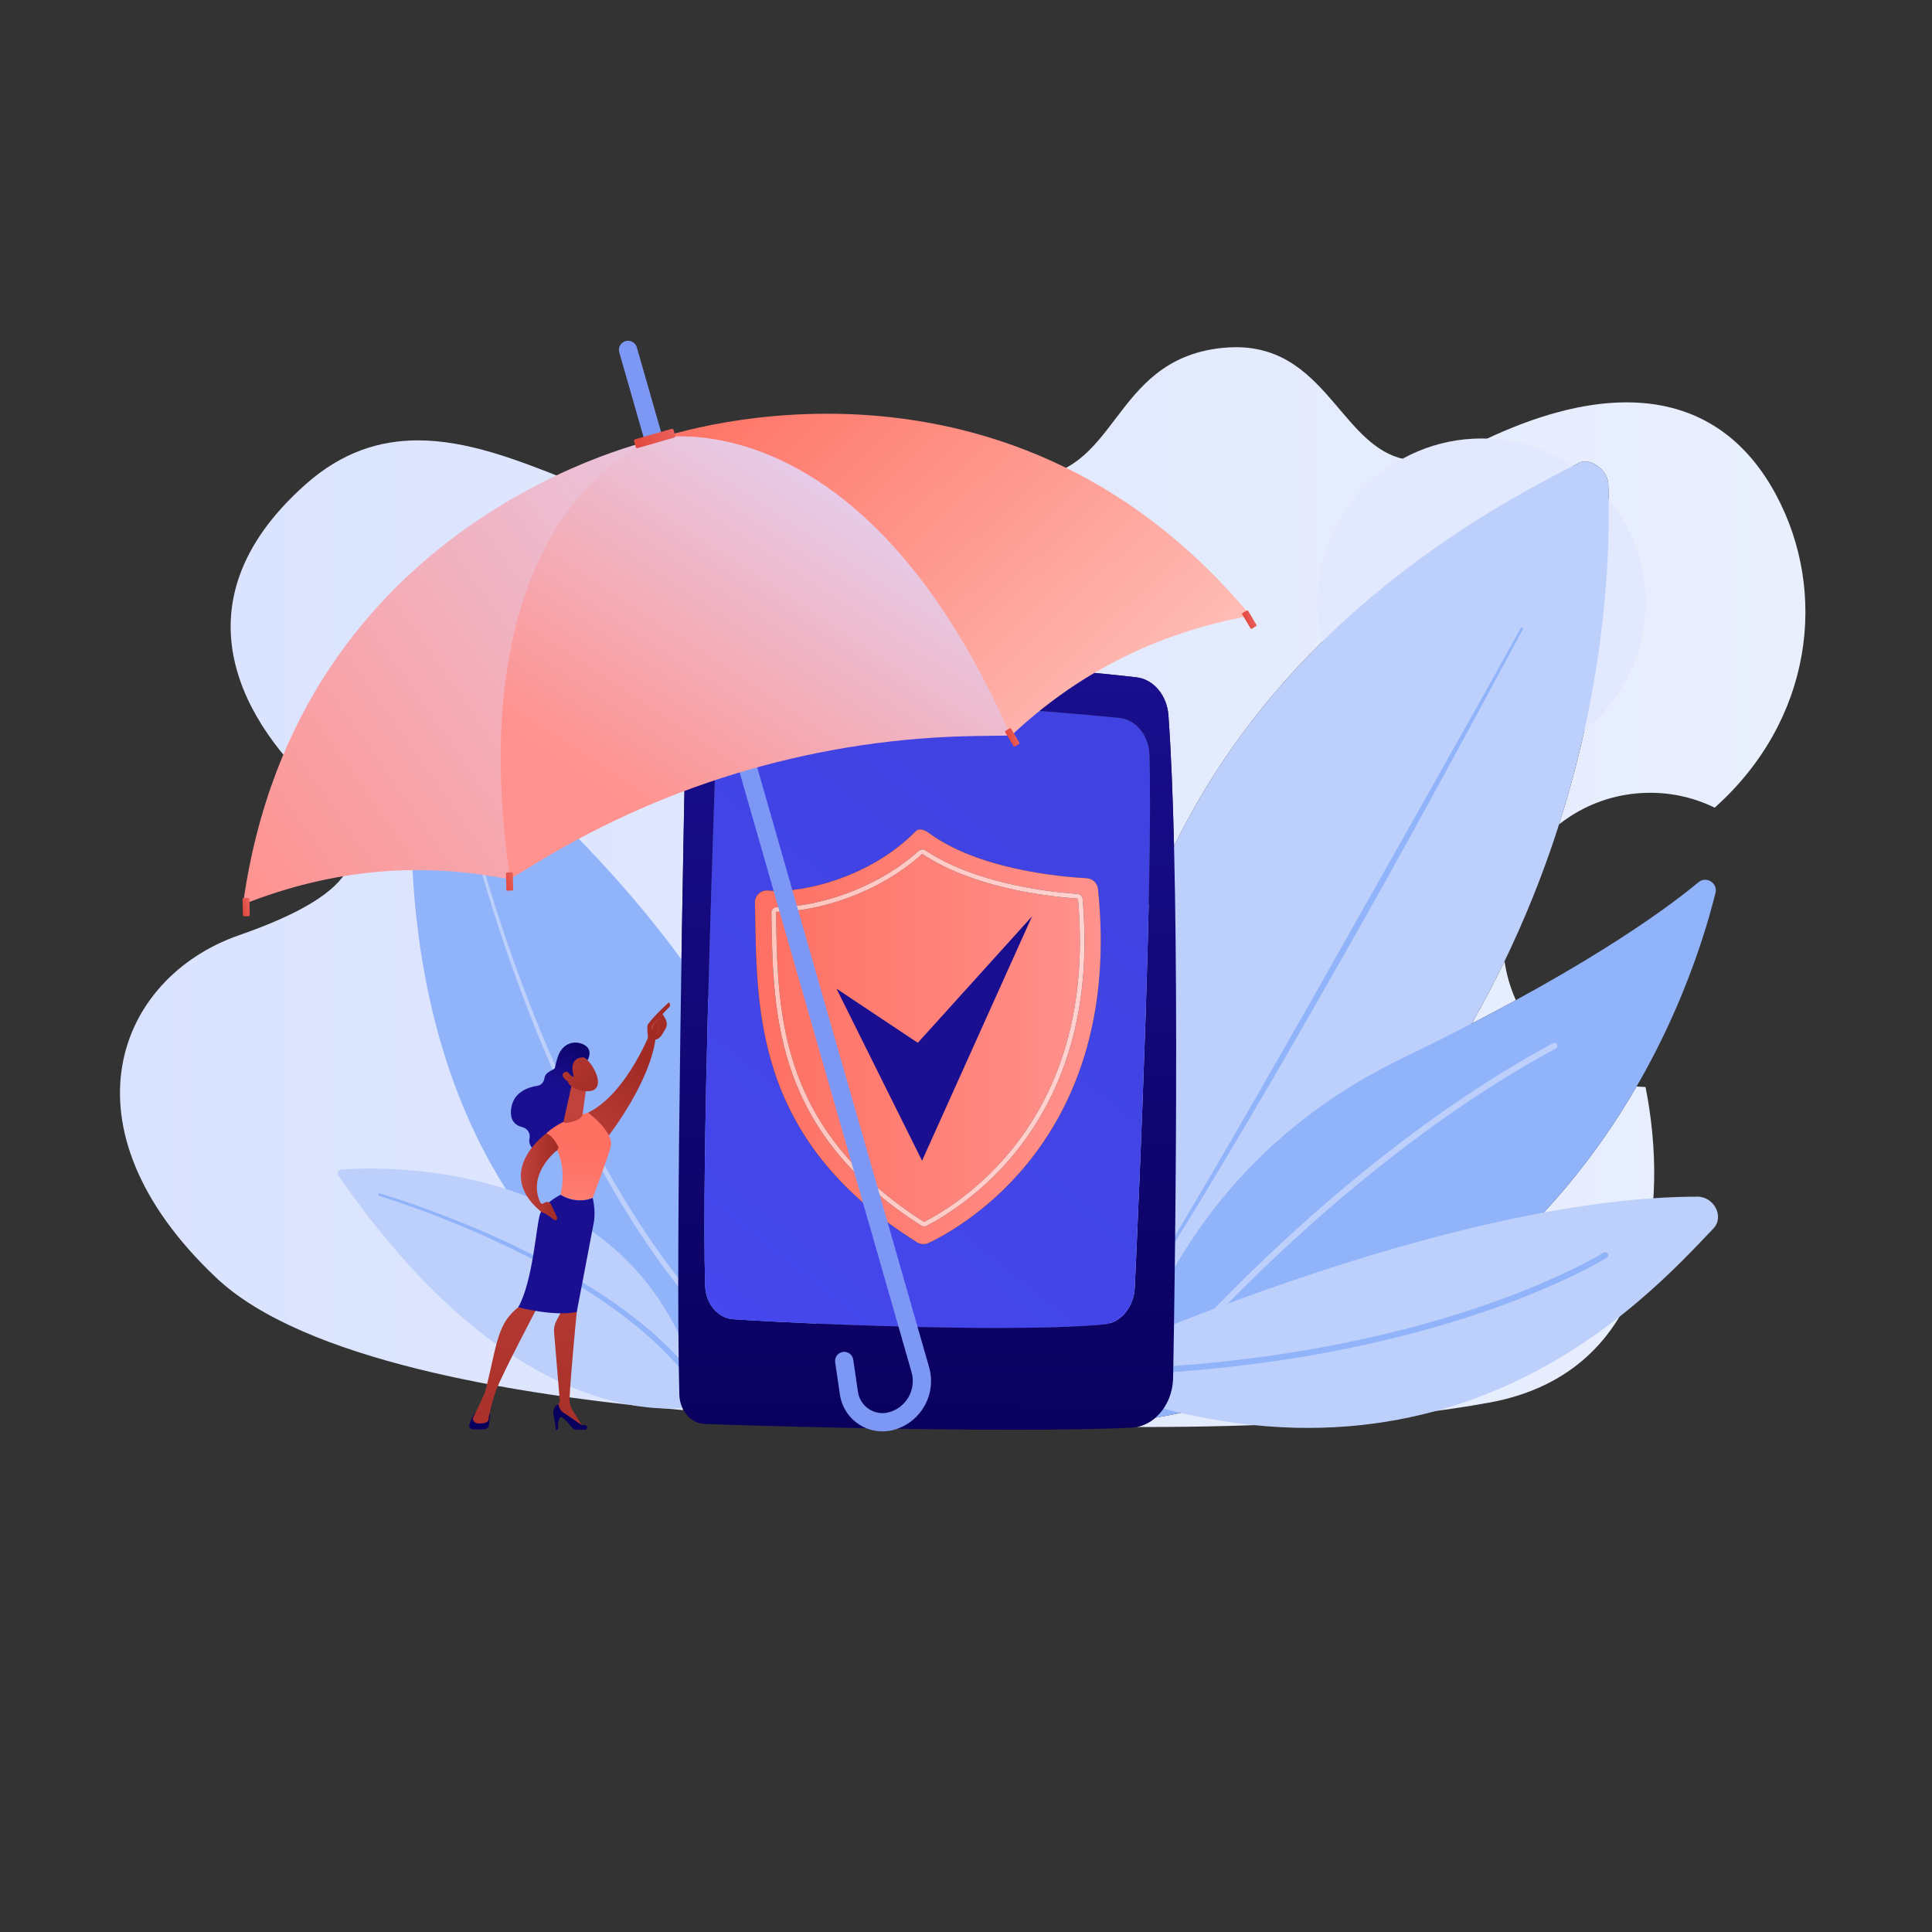 <?xml version="1.0" encoding="UTF-8" standalone="no"?><!-- Generator: Gravit.io --><svg xmlns="http://www.w3.org/2000/svg" xmlns:xlink="http://www.w3.org/1999/xlink" style="isolation:isolate" viewBox="0 0 3710 3710" width="3710pt" height="3710pt"><rect x="0" y="0" width="3710" height="3710" fill="#333333" stroke="none"/><defs><clipPath id="_clipPath_VbrBM0eYwdcciRnrBPS484xb0CiihuTf"><rect width="3710" height="3710"/></clipPath></defs><g clip-path="url(#_clipPath_VbrBM0eYwdcciRnrBPS484xb0CiihuTf)"><g><clipPath id="_clipPath_xGRZE1z1SV7P64vt4xnX3aFjU88Z96i1"><path d=" M 0 520 L 0 2993.333 L 3710 2993.333 L 3710 520 L 0 520 Z " fill="rgb(255,255,255)"/></clipPath><g clip-path="url(#_clipPath_xGRZE1z1SV7P64vt4xnX3aFjU88Z96i1)"><linearGradient id="_lgradient_573" x1="0" y1="0" x2="1" y2="0" gradientTransform="matrix(3236.529,0,0,3236.529,230.398,1703.491)" gradientUnits="userSpaceOnUse"><stop offset="0%" stop-opacity="1" style="stop-color:rgb(218,227,254)"/><stop offset="100%" stop-opacity="1" style="stop-color:rgb(233,239,253)"/></linearGradient><path d=" M 2198.044 2740.274 C 2192.902 2740.274 2187.821 2740.274 2182.754 2740.259 C 2196.005 2737.666 2208.207 2731.445 2218.565 2722.526 C 2719.048 2634.1 2994.292 2342.727 3142.767 2086.295 C 3148.418 2086.819 3154.145 2087.164 3159.886 2087.344 C 3204.601 2310.828 3176.435 2634.985 2860.837 2693.221 C 2657.694 2730.71 2404.02 2740.274 2198.044 2740.274 Z  M 1312.574 2707.926 C 981.715 2678.635 581.791 2610.776 415.586 2453.997 C 109.484 2165.261 224.703 1877.41 459.084 1795.867 C 693.463 1714.32 733.441 1629.521 607.325 1515.131 C 481.209 1400.741 321.037 1165.934 586.985 929.969 C 656.884 867.95 729.379 845.644 802.585 845.644 C 896.381 845.644 991.348 882.256 1083.552 918.872 C 1175.751 955.484 1265.192 992.099 1347.913 992.099 C 1363.558 992.099 1378.952 990.791 1394.091 987.925 C 1572.92 954.066 1563.926 859.887 1681.597 859.887 C 1720.346 859.887 1772.81 870.094 1850.233 896.022 C 1895.743 911.26 1933.172 917.824 1964.681 917.824 C 2149.567 917.824 2130.484 691.895 2345.2 668.291 C 2354.958 667.219 2364.297 666.707 2373.246 666.707 C 2465.659 666.707 2517.089 721.196 2563.647 775.686 C 2603.641 822.499 2640.066 869.317 2695.753 881.576 C 2610.641 930.257 2553.259 1021.947 2553.259 1127.032 C 2553.259 1154.95 2557.307 1181.922 2564.862 1207.393 C 2423.342 1340.676 2323.719 1482.998 2254.496 1624.738 C 2252.172 1528.979 2248.71 1442.543 2243.733 1373.579 C 2240.96 1335.085 2215.132 1304.432 2182.274 1300.587 C 2060.856 1286.377 1691.64 1254.573 1472.927 1254.573 C 1436.502 1254.573 1404.27 1255.454 1378.032 1257.446 C 1344.888 1259.96 1318.916 1291.723 1318.092 1330.567 C 1313.06 1568.122 1296.733 2387.532 1304.526 2677.916 C 1304.823 2688.978 1307.738 2699.247 1312.574 2707.926 Z  M 2826.3 1965.507 C 2849.16 1925.378 2870.026 1885.485 2889.153 1845.87 C 2892.961 1872.111 2900.366 1897.173 2910.873 1920.559 C 2884.341 1935.042 2856.175 1950.033 2826.3 1965.507 Z  M 2993.888 1582.97 C 3026.76 1479.908 3048.736 1382.555 3063.216 1294.789 C 3097.887 1247.872 3118.379 1189.848 3118.379 1127.032 C 3118.379 1082.172 3107.916 1039.746 3089.313 1002.072 C 3089.598 973.821 3089.133 949.357 3088.369 929.221 C 3087.529 907.072 3063.725 886.056 3043.834 886.056 C 3040.086 886.056 3036.459 886.806 3033.176 888.438 C 3024.212 892.878 3015.323 897.353 3006.524 901.85 C 2962.709 868.584 2908.895 847.817 2850.374 844.845 C 2949.712 797.499 3041.75 772.638 3123.34 772.638 C 3246.153 772.638 3345.326 828.943 3410.262 949.67 C 3510.979 1136.915 3480.774 1383.018 3292.726 1550.944 C 3255.296 1532.64 3213.235 1522.367 3168.76 1522.367 C 3102.729 1522.367 3041.99 1545.012 2993.888 1582.97 Z " fill-rule="evenodd" fill="url(#_lgradient_573)"/><path d=" M 2845.069 1471.624 C 2671.209 1471.624 2530.273 1330.679 2530.273 1156.817 C 2530.273 982.953 2671.209 842.008 2845.069 842.008 C 3018.928 842.008 3159.886 982.953 3159.886 1156.817 C 3159.886 1330.679 3018.928 1471.624 2845.069 1471.624 Z " fill="rgb(226,232,253)"/><path d=" M 804.157 1363.266 C 781.684 1522.066 688.636 2451.538 1545.144 2695.514 C 1545.144 2695.514 1763.921 2099.381 826.009 1354.504 C 817.804 1347.988 805.626 1352.891 804.157 1363.266 Z " fill="rgb(145,179,250)"/><path d=" M 885.761 1503.72 C 897.613 1556.886 911.819 1609.634 927.022 1662.001 C 942.283 1714.371 958.893 1766.347 976.737 1817.887 C 1012.514 1920.926 1053.285 2022.273 1100.524 2120.531 C 1147.795 2218.715 1201.455 2314.006 1264.431 2402.821 C 1280.182 2425.006 1296.458 2446.817 1313.521 2467.997 C 1330.547 2489.193 1348.073 2509.984 1366.518 2529.951 C 1384.942 2549.902 1403.863 2569.419 1423.775 2587.872 C 1443.656 2606.354 1464.249 2624.042 1485.59 2640.771 L 1485.625 2640.786 C 1488.134 2642.765 1488.575 2646.392 1486.608 2648.895 C 1484.642 2651.399 1481.014 2651.848 1478.505 2649.885 L 1478.482 2649.855 C 1456.933 2632.796 1436.175 2614.778 1416.16 2595.981 C 1396.114 2577.214 1377.1 2557.412 1358.603 2537.161 C 1340.086 2516.924 1322.518 2495.864 1305.467 2474.413 C 1288.38 2452.977 1272.101 2430.927 1256.362 2408.517 C 1193.433 2318.803 1140.042 2222.823 1093.11 2124.069 C 1046.214 2025.241 1005.864 1923.447 970.54 1820.018 C 952.923 1768.282 936.548 1716.129 921.525 1663.588 C 906.555 1611.023 892.613 1558.203 880.974 1504.724 C 880.688 1503.403 881.524 1502.101 882.844 1501.813 C 884.16 1501.527 885.458 1502.359 885.75 1503.672 L 885.761 1503.72 Z " fill="rgb(189,208,251)"/><path d=" M 2162.233 2673.569 C 2162.233 2673.569 1788.595 1505.016 3033.176 888.438 C 3053.922 878.158 3087.38 902.89 3088.369 929.221 C 3097.618 1174.321 3063.396 2057.874 2162.233 2673.569 Z " fill="rgb(189,208,251)"/><path d=" M 2924.319 1208.45 C 2867.358 1314.393 2810.126 1420.176 2752.385 1525.695 L 2708.975 1604.78 L 2665.189 1683.654 L 2621.134 1762.381 C 2606.459 1788.625 2591.484 1814.705 2576.659 1840.869 C 2517.104 1945.378 2457.564 2049.914 2396.18 2153.374 C 2334.992 2256.94 2273.113 2360.145 2208.132 2461.417 C 2207.487 2462.421 2206.168 2462.706 2205.164 2462.061 C 2204.175 2461.432 2203.89 2460.143 2204.489 2459.153 L 2204.489 2459.138 L 2251.168 2381.985 L 2297.172 2304.413 C 2312.507 2278.57 2327.557 2252.533 2342.771 2226.615 L 2365.526 2187.686 L 2388.041 2148.623 L 2477.86 1992.206 C 2507.57 1939.942 2537.4 1887.731 2566.855 1835.316 L 2744.036 1521.06 C 2803.066 1416.288 2862.066 1311.48 2920.287 1206.25 C 2920.902 1205.137 2922.296 1204.731 2923.405 1205.344 C 2924.514 1205.953 2924.919 1207.341 2924.319 1208.45 Z " fill="rgb(145,179,250)"/><path d=" M 655.271 2245.862 C 741.642 2239.521 1245.909 2223.287 1349.406 2698.002 C 1349.406 2698.002 1020.769 2794.912 649.832 2257.419 C 646.586 2252.712 649.628 2246.282 655.271 2245.862 Z " fill="rgb(189,208,251)"/><path d=" M 729.37 2291.791 C 784.475 2308.31 838.421 2328.037 891.643 2349.697 C 944.807 2371.447 997.073 2395.491 1047.924 2422.353 C 1098.74 2449.245 1148.162 2479 1194.824 2512.877 C 1218.031 2529.966 1240.763 2547.774 1262.185 2567.171 C 1283.569 2586.597 1303.911 2607.239 1322.638 2629.394 C 1324.696 2631.822 1324.391 2635.464 1321.958 2637.518 C 1319.523 2639.587 1315.881 2639.272 1313.823 2636.844 L 1313.788 2636.799 L 1313.739 2636.739 C 1295.631 2614.898 1275.852 2594.437 1254.978 2575.1 C 1234.063 2555.778 1211.773 2537.97 1188.973 2520.837 C 1143.115 2486.87 1094.326 2456.83 1044.048 2429.593 C 993.733 2402.402 941.908 2377.938 889.133 2355.738 C 836.334 2333.673 782.62 2313.436 728.004 2296.498 L 727.944 2296.468 C 726.653 2296.078 725.932 2294.699 726.333 2293.41 C 726.73 2292.136 728.086 2291.416 729.37 2291.791 Z " fill="rgb(145,179,250)"/><path d=" M 2189.575 2727.383 C 2166.865 2730.98 2147.858 2710.234 2153.179 2687.869 C 2182.484 2564.487 2296.917 2223.137 2691.526 2032.811 C 3024.767 1872.09 3190.18 1753.31 3261.547 1694.193 C 3276.627 1681.692 3298.917 1695.692 3294.21 1714.701 C 3242.21 1924.398 3012.805 2597.105 2189.575 2727.383 Z " fill="rgb(145,179,250)"/><path d=" M 2178.527 2698.047 C 2177.268 2698.047 2175.994 2697.628 2174.929 2696.788 C 2172.441 2694.795 2172.036 2691.167 2174.015 2688.679 C 2174.899 2687.569 2263.295 2577.364 2406.403 2438.512 C 2538.494 2310.334 2745.64 2130.77 2982.225 2003.204 C 2985.029 2001.699 2988.536 2002.741 2990.035 2005.545 C 2991.549 2008.352 2990.5 2011.852 2987.697 2013.366 C 2752.34 2140.273 2546.124 2319.043 2414.573 2446.667 C 2271.944 2585.038 2183.908 2694.78 2183.039 2695.874 C 2181.9 2697.298 2180.221 2698.047 2178.527 2698.047 Z " fill="rgb(189,208,251)"/><path d=" M 2070.885 2619.725 C 2221.068 2552.945 2822.163 2298.387 3259.688 2297.952 C 3290.927 2297.922 3312.138 2336.116 3290.028 2359.276 C 3161.819 2493.735 2771.692 2929.087 2069.955 2650.979 C 2056.449 2645.628 2057.259 2625.796 2070.885 2619.725 Z " fill="rgb(189,208,251)"/><path d=" M 2087.853 2641.55 C 2084.705 2641.55 2082.127 2639.017 2082.082 2635.854 C 2082.052 2632.676 2084.6 2630.053 2087.793 2630.008 C 2422.593 2625.751 2674.543 2564.832 2826.96 2514.466 C 2991.849 2459.978 3078.58 2405.954 3079.435 2405.415 C 3082.133 2403.721 3085.686 2404.53 3087.395 2407.228 C 3089.088 2409.911 3088.279 2413.479 3085.581 2415.173 C 3084.711 2415.728 2996.796 2470.501 2830.573 2525.424 C 2677.391 2576.045 2424.211 2637.278 2087.928 2641.55 L 2087.853 2641.55 Z " fill="rgb(145,179,250)"/><linearGradient id="_lgradient_574" x1="0" y1="0" x2="1" y2="0" gradientTransform="matrix(17.989,-1594.925,1594.925,17.989,1774.729,2775.665)" gradientUnits="userSpaceOnUse"><stop offset="0%" stop-opacity="1" style="stop-color:rgb(9,0,93)"/><stop offset="100%" stop-opacity="1" style="stop-color:rgb(26,15,145)"/></linearGradient><path d=" M 1947.053 2745.55 C 1721.5 2745.55 1446.665 2737.965 1352.727 2734.368 C 1335.886 2733.723 1321.186 2723.365 1312.574 2707.926 C 1307.738 2699.247 1304.823 2688.978 1304.526 2677.916 C 1296.733 2387.532 1313.06 1568.122 1318.092 1330.567 C 1318.916 1291.723 1344.888 1259.96 1378.032 1257.446 C 1404.27 1255.454 1436.502 1254.573 1472.927 1254.573 C 1691.64 1254.573 2060.856 1286.377 2182.274 1300.587 C 2215.132 1304.432 2240.96 1335.085 2243.733 1373.579 C 2248.71 1442.543 2252.172 1528.979 2254.496 1624.738 C 2260.162 1858.674 2259.023 2148.068 2256.609 2372.796 C 2256.579 2376.859 2256.534 2380.861 2256.489 2384.863 C 2256.31 2401.382 2256.115 2417.556 2255.92 2433.296 C 2254.871 2519.128 2253.686 2592.518 2252.742 2645.508 C 2252.187 2677.106 2238.891 2705.033 2218.565 2722.526 C 2208.207 2731.445 2196.005 2737.666 2182.754 2740.259 C 2179.336 2740.933 2175.829 2741.353 2172.291 2741.533 C 2113.216 2744.426 2033.785 2745.55 1947.053 2745.55 Z  M 1497.242 1340.081 C 1470.512 1340.081 1447.134 1340.624 1428.25 1341.829 C 1399.89 1343.639 1377.335 1370.256 1376.122 1403.451 C 1369.123 1595.192 1347.042 2233.076 1354.05 2468.942 C 1355.073 2503.418 1378.302 2531.3 1407.74 2533.308 C 1493.339 2539.169 1724.768 2550.022 1915.949 2550.022 C 1995.47 2550.022 2068.021 2548.148 2120.246 2543.262 C 2152.25 2540.249 2177.373 2509.969 2179.097 2472.449 C 2188.121 2276.846 2213.978 1682.883 2207.263 1449.651 C 2206.183 1412.446 2181.555 1382.059 2149.866 1378.731 C 2035.119 1366.677 1684.34 1340.081 1497.242 1340.081 Z  M 1670.654 1284.876 C 1663.714 1284.876 1657.028 1284.995 1650.733 1285.258 C 1644.452 1285.521 1639.505 1291.607 1639.505 1298.955 C 1639.505 1306.243 1644.362 1312.255 1650.583 1312.634 C 1681.312 1314.517 1767.834 1319.843 1806.508 1322.469 C 1806.748 1322.484 1806.987 1322.493 1807.212 1322.493 C 1814.497 1322.493 1820.074 1314.697 1818.679 1306.195 L 1818.425 1304.696 C 1817.45 1298.71 1813.193 1294.204 1808.007 1293.648 C 1785.027 1291.184 1721.245 1284.876 1670.654 1284.876 Z " fill-rule="evenodd" fill="url(#_lgradient_574)"/><linearGradient id="_lgradient_575" x1="0" y1="0" x2="1" y2="0" gradientTransform="matrix(-1969.283,2519.202,-2519.202,-1969.283,2027.339,1619.971)" gradientUnits="userSpaceOnUse"><stop offset="0%" stop-opacity="1" style="stop-color:rgb(64,66,226)"/><stop offset="100%" stop-opacity="1" style="stop-color:rgb(79,82,255)"/></linearGradient><path d=" M 1915.949 2550.022 C 1724.768 2550.022 1493.339 2539.169 1407.74 2533.308 C 1378.302 2531.3 1355.073 2503.418 1354.05 2468.942 C 1347.042 2233.076 1369.123 1595.192 1376.122 1403.451 C 1377.335 1370.256 1399.89 1343.639 1428.25 1341.829 C 1447.134 1340.624 1470.512 1340.081 1497.242 1340.081 C 1684.34 1340.081 2035.119 1366.677 2149.866 1378.731 C 2181.555 1382.059 2206.183 1412.446 2207.263 1449.651 C 2213.978 1682.883 2188.121 2276.846 2179.097 2472.449 C 2177.373 2509.969 2152.25 2540.249 2120.246 2543.262 C 2068.021 2548.148 1995.47 2550.022 1915.949 2550.022 Z  M 1472.56 1709.933 C 1466.772 1709.933 1461.167 1712.129 1456.906 1716.119 C 1452.14 1720.581 1449.513 1726.862 1449.664 1733.389 C 1454.101 1925.937 1440.378 2185.797 1761.178 2385.628 C 1764.881 2387.921 1769.093 2389.091 1773.32 2389.091 C 1776.663 2389.091 1780.006 2388.371 1783.108 2386.887 C 1847.475 2356.398 2157.826 2183.684 2108.479 1707.014 C 2107.325 1695.832 2098.211 1687.123 2086.984 1686.505 C 2032.72 1683.522 1876.391 1668.925 1782.074 1598.439 C 1777.877 1595.305 1772.151 1592.803 1766.994 1592.803 C 1763.861 1592.803 1760.938 1593.734 1758.705 1596.014 C 1680.488 1676.043 1564.031 1710.756 1491.849 1710.756 C 1485.773 1710.756 1480.01 1710.51 1474.61 1710.024 C 1473.925 1709.963 1473.242 1709.933 1472.56 1709.933 Z " fill-rule="evenodd" fill="url(#_lgradient_575)"/><linearGradient id="_lgradient_576" x1="0" y1="0" x2="1" y2="0" gradientTransform="matrix(17.989,-1594.925,1594.925,17.989,1774.729,2775.665)" gradientUnits="userSpaceOnUse"><stop offset="0%" stop-opacity="1" style="stop-color:rgb(132,128,174)"/><stop offset="100%" stop-opacity="1" style="stop-color:rgb(141,135,200)"/></linearGradient><path d=" M 1807.212 1322.493 C 1806.987 1322.493 1806.748 1322.484 1806.508 1322.469 C 1767.834 1319.843 1681.312 1314.517 1650.583 1312.634 C 1644.362 1312.255 1639.505 1306.243 1639.505 1298.955 C 1639.505 1291.607 1644.452 1285.521 1650.733 1285.258 C 1657.028 1284.995 1663.714 1284.876 1670.654 1284.876 C 1721.245 1284.876 1785.027 1291.184 1808.007 1293.648 C 1813.193 1294.204 1817.45 1298.71 1818.425 1304.696 L 1818.679 1306.195 C 1820.074 1314.697 1814.497 1322.493 1807.212 1322.493 Z " fill="url(#_lgradient_576)"/><linearGradient id="_lgradient_577" x1="0" y1="0" x2="1" y2="0" gradientTransform="matrix(664.114,0,0,664.114,1449.658,1990.948)" gradientUnits="userSpaceOnUse"><stop offset="0%" stop-opacity="1" style="stop-color:rgb(254,112,98)"/><stop offset="100%" stop-opacity="1" style="stop-color:rgb(255,146,142)"/></linearGradient><path d=" M 1773.32 2389.091 C 1769.093 2389.091 1764.881 2387.921 1761.178 2385.628 C 1440.378 2185.797 1454.101 1925.937 1449.664 1733.389 C 1449.513 1726.862 1452.14 1720.581 1456.906 1716.119 C 1461.167 1712.129 1466.772 1709.933 1472.56 1709.933 C 1473.242 1709.933 1473.925 1709.963 1474.61 1710.024 C 1480.01 1710.51 1485.773 1710.756 1491.849 1710.756 C 1564.031 1710.756 1680.488 1676.043 1758.705 1596.014 C 1760.938 1593.734 1763.861 1592.803 1766.994 1592.803 C 1772.151 1592.803 1777.877 1595.305 1782.074 1598.439 C 1876.391 1668.925 2032.72 1683.522 2086.984 1686.505 C 2098.211 1687.123 2107.325 1695.832 2108.479 1707.014 C 2157.826 2183.684 1847.475 2356.398 1783.108 2386.887 C 1780.006 2388.371 1776.663 2389.091 1773.32 2389.091 Z  M 1771.191 1631.252 C 1768.673 1631.252 1766.17 1632.158 1764.191 1633.931 C 1680.907 1708.554 1567.404 1741.956 1491.784 1741.956 C 1488.926 1741.956 1486.25 1743.074 1484.255 1745.108 C 1482.273 1747.127 1481.209 1749.797 1481.261 1752.63 L 1481.48 1764.898 C 1483.101 1857.186 1484.938 1961.787 1522.539 2064.724 C 1564.676 2180.071 1645.216 2274.538 1768.748 2353.504 C 1770.472 2354.614 1772.451 2355.168 1774.429 2355.168 C 1776.078 2355.168 1777.712 2354.779 1779.211 2354.014 L 1779.211 2354.014 C 1811.439 2337.45 1893.899 2288.868 1963.422 2195.616 C 2056.464 2070.84 2095.333 1912.903 2078.979 1726.186 C 2078.514 1721.03 2074.452 1717.006 2069.296 1716.629 C 1999.443 1711.48 1868.581 1693.772 1776.993 1633.003 C 1775.224 1631.829 1773.2 1631.252 1771.191 1631.252 Z  M 1774.429 2346.249 C 1774.129 2346.249 1773.83 2346.159 1773.56 2345.995 C 1651.722 2268.122 1572.35 2175.11 1530.918 2061.666 C 1493.829 1960.134 1492.006 1856.327 1490.398 1764.742 L 1490.179 1752.463 C 1490.168 1751.93 1490.413 1751.567 1490.62 1751.356 C 1490.796 1751.177 1491.182 1750.875 1491.849 1750.875 C 1569.098 1750.875 1685.104 1716.767 1770.142 1640.574 C 1770.442 1640.305 1770.817 1640.167 1771.191 1640.167 C 1771.491 1640.167 1771.791 1640.257 1772.061 1640.436 C 1865.343 1702.328 1997.914 1720.312 2068.636 1725.521 C 2069.416 1725.581 2070.015 1726.186 2070.09 1726.966 C 2086.249 1911.434 2047.965 2067.317 1956.272 2190.294 C 1887.873 2282.033 1806.807 2329.805 1775.134 2346.084 C 1774.924 2346.189 1774.669 2346.249 1774.429 2346.249 Z " fill-rule="evenodd" fill="url(#_lgradient_577)"/><linearGradient id="_lgradient_578" x1="0" y1="0" x2="1" y2="0" gradientTransform="matrix(664.114,0,0,664.114,1449.658,1990.948)" gradientUnits="userSpaceOnUse"><stop offset="0%" stop-opacity="1" style="stop-color:rgb(255,196,190)"/><stop offset="100%" stop-opacity="1" style="stop-color:rgb(255,210,208)"/></linearGradient><path d=" M 1774.429 2355.168 C 1772.451 2355.168 1770.472 2354.614 1768.748 2353.504 C 1645.216 2274.538 1564.676 2180.071 1522.539 2064.724 C 1484.938 1961.787 1483.101 1857.186 1481.48 1764.898 L 1481.261 1752.63 C 1481.209 1749.797 1482.273 1747.127 1484.255 1745.108 C 1486.25 1743.074 1488.926 1741.956 1491.784 1741.956 C 1567.404 1741.956 1680.907 1708.554 1764.191 1633.931 C 1766.17 1632.158 1768.673 1631.252 1771.191 1631.252 C 1773.2 1631.252 1775.224 1631.829 1776.993 1633.003 C 1868.581 1693.772 1999.443 1711.48 2069.296 1716.629 C 2074.452 1717.006 2078.514 1721.03 2078.979 1726.186 C 2095.333 1912.903 2056.464 2070.84 1963.422 2195.616 C 1893.899 2288.868 1811.439 2337.45 1779.211 2354.014 L 1779.211 2354.014 C 1777.712 2354.779 1776.078 2355.168 1774.429 2355.168 Z  M 1771.191 1640.167 C 1770.817 1640.167 1770.442 1640.305 1770.142 1640.574 C 1685.104 1716.767 1569.098 1750.875 1491.849 1750.875 C 1491.182 1750.875 1490.796 1751.177 1490.62 1751.356 C 1490.413 1751.567 1490.168 1751.93 1490.179 1752.463 L 1490.398 1764.742 C 1492.006 1856.327 1493.829 1960.134 1530.918 2061.666 C 1572.35 2175.11 1651.722 2268.122 1773.56 2345.995 C 1773.83 2346.159 1774.129 2346.249 1774.429 2346.249 C 1774.669 2346.249 1774.924 2346.189 1775.134 2346.084 C 1806.807 2329.805 1887.873 2282.033 1956.272 2190.294 C 2047.965 2067.317 2086.249 1911.434 2070.09 1726.966 C 2070.015 1726.186 2069.416 1725.581 2068.636 1725.521 C 1997.914 1720.312 1865.343 1702.328 1772.061 1640.436 C 1771.791 1640.257 1771.491 1640.167 1771.191 1640.167 Z " fill-rule="evenodd" fill="url(#_lgradient_578)"/><linearGradient id="_lgradient_579" x1="0" y1="0" x2="1" y2="0" gradientTransform="matrix(11.992,431.709,-431.709,11.992,1782.704,1419.3)" gradientUnits="userSpaceOnUse"><stop offset="0%" stop-opacity="1" style="stop-color:rgb(9,0,93)"/><stop offset="100%" stop-opacity="1" style="stop-color:rgb(26,15,145)"/></linearGradient><path d=" M 1606.318 1898.543 L 1770.622 2228.953 L 1981.845 1759.605 L 1762.452 2002.51 L 1606.318 1898.543 Z " fill="url(#_lgradient_579)"/><path d=" M 1717.453 2745.475 C 1694.653 2751.996 1670.13 2748.428 1650.163 2735.672 C 1630.181 2722.901 1616.631 2702.155 1612.973 2678.725 L 1603.739 2615.993 C 1602.33 2606.399 1608.956 2597.51 1618.534 2596.086 C 1628.113 2594.662 1637.032 2601.303 1638.441 2610.881 L 1647.66 2673.479 C 1649.743 2686.805 1657.538 2698.752 1669.035 2706.097 C 1680.548 2713.457 1694.668 2715.511 1707.784 2711.748 C 1740.717 2702.304 1759.844 2667.828 1750.4 2634.895 L 1189.201 676.727 C 1186.533 667.416 1191.919 657.702 1201.229 655.034 C 1210.541 652.365 1220.254 657.75 1222.924 667.062 L 1784.113 2625.226 C 1798.893 2676.762 1768.988 2730.695 1717.453 2745.475 Z " fill="rgb(125,151,244)"/><linearGradient id="_lgradient_580" x1="0" y1="0" x2="1" y2="0" gradientTransform="matrix(-1303.86,926.191,-926.191,-1303.86,1738.004,781.93)" gradientUnits="userSpaceOnUse"><stop offset="0%" stop-opacity="1" style="stop-color:rgb(225,216,252)"/><stop offset="100%" stop-opacity="1" style="stop-color:rgb(255,146,142)"/></linearGradient><path d=" M 466.678 1736.795 C 640.422 1667.717 810.429 1655.199 977.404 1688.494 L 1259.808 843.512 C 1259.808 843.512 569.367 988.931 466.678 1736.795 Z " fill="url(#_lgradient_580)"/><linearGradient id="_lgradient_581" x1="0" y1="0" x2="1.908" y2="1.079" gradientTransform="matrix(1145.879,0,0,617.369,1255.593,794.479)" gradientUnits="userSpaceOnUse"><stop offset="0%" stop-opacity="1" style="stop-color:rgb(254,112,98)"/><stop offset="100%" stop-opacity="1" style="stop-color:rgb(255,255,255)"/></linearGradient><path d=" M 2401.472 1182.293 C 2217.516 1215.732 2066.687 1295.162 1942.691 1411.848 L 1255.593 844.72 C 1255.593 844.72 1918.242 602.35 2401.472 1182.293 Z " fill="url(#_lgradient_581)"/><linearGradient id="_lgradient_582" x1="0" y1="0" x2="1" y2="0" gradientTransform="matrix(-485.577,737.356,-737.356,-485.577,1747.118,844.654)" gradientUnits="userSpaceOnUse"><stop offset="0%" stop-opacity="1" style="stop-color:rgb(225,216,252)"/><stop offset="100%" stop-opacity="1" style="stop-color:rgb(255,146,142)"/></linearGradient><path d=" M 1257.096 842.009 C 1257.096 842.009 875.334 974.225 979.512 1687.89 L 1034.957 1654.307 C 1288.778 1500.558 1579.051 1417.37 1875.776 1413.334 L 1940.592 1412.452 C 1650.943 751.943 1257.096 842.009 1257.096 842.009 Z " fill="url(#_lgradient_582)"/><linearGradient id="_lgradient_583" x1="0" y1="0" x2="1" y2="0" gradientTransform="matrix(75.875,-21.745,21.745,75.875,1219.158,852.881)" gradientUnits="userSpaceOnUse"><stop offset="0%" stop-opacity="1" style="stop-color:rgb(225,71,61)"/><stop offset="100%" stop-opacity="1" style="stop-color:rgb(233,96,90)"/></linearGradient><path d=" M 1294.568 840.393 L 1224.457 860.485 C 1222.865 860.942 1221.206 860.02 1220.749 858.428 L 1217.57 847.333 C 1217.114 845.741 1218.033 844.08 1219.625 843.624 L 1289.735 823.532 C 1291.327 823.075 1292.987 823.995 1293.444 825.587 L 1296.625 836.684 C 1297.08 838.276 1296.159 839.935 1294.568 840.393 Z " fill="url(#_lgradient_583)"/><linearGradient id="_lgradient_584" x1="0" y1="0" x2="1" y2="0" gradientTransform="matrix(19.853,-5.69,5.69,19.853,462.777,1744.753)" gradientUnits="userSpaceOnUse"><stop offset="0%" stop-opacity="1" style="stop-color:rgb(225,71,61)"/><stop offset="100%" stop-opacity="1" style="stop-color:rgb(233,96,90)"/></linearGradient><path d=" M 477.416 1759.35 L 468.76 1759.539 C 467.518 1759.567 466.49 1758.581 466.463 1757.34 L 465.795 1726.765 C 465.766 1725.524 466.751 1724.495 467.994 1724.468 L 476.649 1724.279 C 477.89 1724.251 478.918 1725.236 478.945 1726.477 L 479.614 1757.052 C 479.642 1758.295 478.657 1759.321 477.416 1759.35 Z " fill="url(#_lgradient_584)"/><linearGradient id="_lgradient_585" x1="0" y1="0" x2="1" y2="0" gradientTransform="matrix(19.853,-5.69,5.69,19.853,968.686,1695.554)" gradientUnits="userSpaceOnUse"><stop offset="0%" stop-opacity="1" style="stop-color:rgb(225,71,61)"/><stop offset="100%" stop-opacity="1" style="stop-color:rgb(233,96,90)"/></linearGradient><path d=" M 983.324 1710.15 L 974.669 1710.34 C 973.428 1710.367 972.399 1709.383 972.371 1708.141 L 971.702 1677.565 C 971.675 1676.324 972.659 1675.295 973.901 1675.269 L 982.556 1675.08 C 983.799 1675.053 984.827 1676.036 984.854 1677.279 L 985.523 1707.854 C 985.55 1709.095 984.565 1710.123 983.324 1710.15 Z " fill="url(#_lgradient_585)"/><linearGradient id="_lgradient_586" x1="0" y1="0" x2="1" y2="0" gradientTransform="matrix(19.853,-5.69,5.69,19.853,2389.15,1192.669)" gradientUnits="userSpaceOnUse"><stop offset="0%" stop-opacity="1" style="stop-color:rgb(225,71,61)"/><stop offset="100%" stop-opacity="1" style="stop-color:rgb(233,96,90)"/></linearGradient><path d=" M 2404.32 1207.113 L 2411.755 1202.688 C 2412.834 1202.054 2413.179 1200.673 2412.549 1199.606 L 2396.915 1173.318 C 2396.285 1172.251 2394.906 1171.9 2393.827 1172.534 L 2386.392 1176.959 C 2385.328 1177.593 2384.968 1178.972 2385.612 1180.041 L 2401.232 1206.329 C 2401.876 1207.396 2403.256 1207.747 2404.32 1207.113 Z " fill="url(#_lgradient_586)"/><linearGradient id="_lgradient_587" x1="0" y1="0" x2="1" y2="0" gradientTransform="matrix(19.853,-5.69,5.69,19.853,1933.982,1418.908)" gradientUnits="userSpaceOnUse"><stop offset="0%" stop-opacity="1" style="stop-color:rgb(225,71,61)"/><stop offset="100%" stop-opacity="1" style="stop-color:rgb(233,96,90)"/></linearGradient><path d=" M 1949.152 1433.353 L 1956.587 1428.928 C 1957.651 1428.293 1958.011 1426.913 1957.366 1425.846 L 1941.747 1399.558 C 1941.117 1398.491 1939.738 1398.14 1938.659 1398.774 L 1931.224 1403.199 C 1930.159 1403.833 1929.8 1405.213 1930.444 1406.279 L 1946.064 1432.569 C 1946.693 1433.634 1948.087 1433.987 1949.152 1433.353 Z " fill="url(#_lgradient_587)"/><linearGradient id="_lgradient_588" x1="0" y1="0" x2="1" y2="0" gradientTransform="matrix(-47.326,118.716,118.716,47.326,1114.045,1968.185)" gradientUnits="userSpaceOnUse"><stop offset="0%" stop-opacity="1" style="stop-color:rgb(9,0,93)"/><stop offset="100%" stop-opacity="1" style="stop-color:rgb(26,15,145)"/></linearGradient><path d=" M 1085.984 2032.046 C 1085.984 2032.046 1070.028 2039.811 1067.095 2048.715 C 1064.742 2055.865 1047.1 2056.794 1045.357 2070.855 C 1044.457 2078.125 1039.082 2083.941 1031.848 2085.05 C 1013.83 2087.809 986.063 2097.162 981.62 2128.446 C 978.229 2152.325 990.401 2161.379 1003.177 2164.512 C 1012.559 2166.82 1018.794 2175.949 1016.897 2185.423 C 1015.075 2194.507 1017.79 2205.015 1033.531 2213.319 C 1068.805 2231.921 1104.032 2169.219 1104.032 2169.219 L 1111.251 2059.732 L 1085.984 2032.046 Z " fill="url(#_lgradient_588)"/><linearGradient id="_lgradient_589" x1="0" y1="0" x2="1" y2="0" gradientTransform="matrix(-87.433,198.929,198.929,87.433,1211.685,2036.768)" gradientUnits="userSpaceOnUse"><stop offset="0%" stop-opacity="1" style="stop-color:rgb(162,43,37)"/><stop offset="100%" stop-opacity="1" style="stop-color:rgb(192,66,60)"/></linearGradient><path d=" M 1252.025 1974.302 C 1252.025 1974.302 1206.636 2098.032 1129.299 2136.706 C 1129.299 2136.706 1155.039 2178.707 1168.472 2181.256 C 1168.472 2181.256 1251.09 2075.517 1259.511 1988.881 L 1252.025 1974.302 Z " fill="url(#_lgradient_589)"/><linearGradient id="_lgradient_590" x1="0" y1="0" x2="1" y2="0" gradientTransform="matrix(29.98,284.808,284.808,-29.98,959.015,3089.239)" gradientUnits="userSpaceOnUse"><stop offset="0%" stop-opacity="1" style="stop-color:rgb(9,0,93)"/><stop offset="100%" stop-opacity="1" style="stop-color:rgb(26,15,145)"/></linearGradient><path d=" M 940.994 2718.583 L 938.711 2737.351 C 938.278 2740.918 935.476 2743.722 931.913 2744.141 C 925.898 2744.816 916.244 2745.52 906.799 2744.531 C 902.654 2744.096 899.962 2739.884 901.226 2735.912 C 903.528 2728.672 907.74 2717.804 913.813 2711.403 L 934.628 2711.403 C 938.477 2711.403 941.459 2714.761 940.994 2718.583 Z " fill="url(#_lgradient_590)"/><linearGradient id="_lgradient_591" x1="0" y1="0" x2="1" y2="0" gradientTransform="matrix(-57.751,-674.959,-674.959,57.751,1110.614,2886.47)" gradientUnits="userSpaceOnUse"><stop offset="0%" stop-opacity="1" style="stop-color:rgb(162,43,37)"/><stop offset="100%" stop-opacity="1" style="stop-color:rgb(192,66,60)"/></linearGradient><path d=" M 1104.032 2498.772 L 1107.544 2519.443 C 1107.544 2519.443 1095.78 2638.612 1093.686 2686.28 C 1093.357 2693.76 1095.292 2701.15 1099.214 2707.521 L 1119.674 2740.739 L 1067.678 2710.054 L 1066.642 2703.713 L 1075.154 2692.006 L 1064.006 2558.506 C 1063.35 2550.667 1064.969 2542.797 1068.667 2535.842 L 1079.421 2515.65 L 1104.032 2498.772 Z " fill="url(#_lgradient_591)"/><linearGradient id="_lgradient_592" x1="0" y1="0" x2="1" y2="0" gradientTransform="matrix(29.98,284.808,284.808,-29.98,1131.238,3071.101)" gradientUnits="userSpaceOnUse"><stop offset="0%" stop-opacity="1" style="stop-color:rgb(9,0,93)"/><stop offset="100%" stop-opacity="1" style="stop-color:rgb(26,15,145)"/></linearGradient><path d=" M 1123.097 2745.55 L 1106.505 2745.55 C 1103.399 2745.55 1100.47 2744.126 1098.575 2741.668 C 1093.402 2734.937 1082.684 2721.836 1077.561 2721.492 C 1070.663 2721.027 1071.544 2745.55 1071.544 2745.55 L 1067.678 2745.55 L 1062.779 2715.076 C 1061.547 2707.416 1065.361 2699.816 1072.247 2696.219 C 1072.247 2696.219 1073.822 2707.881 1082.373 2713.037 C 1090.923 2718.194 1117.169 2736.676 1117.169 2736.676 C 1117.169 2736.676 1120.384 2736.212 1123.913 2736.856 C 1129.147 2737.801 1128.417 2745.55 1123.097 2745.55 Z " fill="url(#_lgradient_592)"/><linearGradient id="_lgradient_593" x1="0" y1="0" x2="1" y2="0" gradientTransform="matrix(-57.766,-675.136,-675.136,57.766,994.445,2896.514)" gradientUnits="userSpaceOnUse"><stop offset="0%" stop-opacity="1" style="stop-color:rgb(162,43,37)"/><stop offset="100%" stop-opacity="1" style="stop-color:rgb(192,66,60)"/></linearGradient><path d=" M 1032.815 2508.59 C 1032.815 2508.59 963.888 2639.332 952.932 2669.192 C 941.976 2699.037 938.137 2723.95 937.99 2726.303 C 937.761 2729.991 933.177 2733.513 920.543 2733.513 C 914.024 2733.513 910.83 2730.905 909.266 2728.372 C 907.932 2726.213 907.863 2723.515 908.987 2721.237 C 912.975 2713.172 925.628 2687.389 930.314 2675.697 C 935.909 2661.727 947.945 2598.439 954.545 2576.449 C 961.145 2554.444 968.605 2530.58 997.348 2508.59 C 997.348 2508.59 1017.08 2489.268 1032.815 2508.59 Z " fill="url(#_lgradient_593)"/><linearGradient id="_lgradient_594" x1="0" y1="0" x2="1" y2="0" gradientTransform="matrix(-28.877,267.911,267.911,28.877,1109.187,2205.809)" gradientUnits="userSpaceOnUse"><stop offset="0%" stop-opacity="1" style="stop-color:rgb(254,112,98)"/><stop offset="100%" stop-opacity="1" style="stop-color:rgb(255,146,142)"/></linearGradient><path d=" M 1076.357 2294.354 C 1094.138 2219.015 1049.095 2176.399 1049.095 2176.399 C 1077.516 2149.117 1129.299 2136.706 1129.299 2136.706 C 1129.299 2136.706 1178.71 2172.831 1172.847 2201.102 C 1169.413 2217.681 1138.116 2300.365 1138.116 2300.365 C 1138.116 2300.365 1109.178 2314.066 1076.357 2294.354 Z " fill="url(#_lgradient_594)"/><linearGradient id="_lgradient_595" x1="0" y1="0" x2="1" y2="0" gradientTransform="matrix(-95.935,371.749,-371.749,-95.935,1258.213,1704.734)" gradientUnits="userSpaceOnUse"><stop offset="0%" stop-opacity="1" style="stop-color:rgb(9,0,93)"/><stop offset="100%" stop-opacity="1" style="stop-color:rgb(26,15,145)"/></linearGradient><path d=" M 1036.937 2331.649 C 1044.172 2309.854 1076.357 2294.354 1076.357 2294.354 C 1109.178 2314.066 1138.116 2300.365 1138.116 2300.365 C 1138.116 2300.365 1144.606 2325.174 1140.127 2348.228 C 1135.647 2371.283 1107.544 2519.443 1107.544 2519.443 C 1063.264 2528.407 995.16 2510.419 995.16 2510.419 C 1023.365 2460.337 1029.701 2353.445 1036.937 2331.649 Z " fill="url(#_lgradient_595)"/><linearGradient id="_lgradient_596" x1="0" y1="0" x2="1" y2="0" gradientTransform="matrix(-10.848,-79.363,-79.363,10.848,1116.947,2221.159)" gradientUnits="userSpaceOnUse"><stop offset="0%" stop-opacity="1" style="stop-color:rgb(162,43,37)"/><stop offset="100%" stop-opacity="1" style="stop-color:rgb(192,66,60)"/></linearGradient><path d=" M 1096.995 2086.924 L 1082.541 2151.845 C 1081.155 2157.572 1086.369 2156.627 1092.152 2155.548 C 1101.621 2153.764 1113.826 2150.077 1117.906 2142.717 C 1118.321 2141.967 1118.528 2141.113 1118.647 2140.258 L 1124.857 2095.244 C 1125.349 2091.661 1123.418 2088.198 1120.122 2086.744 L 1108.137 2081.423 C 1103.523 2079.384 1098.182 2082.007 1096.995 2086.924 Z " fill="url(#_lgradient_596)"/><linearGradient id="_lgradient_597" x1="0" y1="0" x2="1" y2="0" gradientTransform="matrix(-72.064,0,0,72.064,1072.236,2259.833)" gradientUnits="userSpaceOnUse"><stop offset="0%" stop-opacity="1" style="stop-color:rgb(162,43,37)"/><stop offset="100%" stop-opacity="1" style="stop-color:rgb(192,66,60)"/></linearGradient><path d=" M 1049.095 2176.399 C 1049.095 2176.399 948.204 2248.59 1036.192 2324.439 C 1036.192 2324.439 1039.548 2328.232 1046.147 2330.195 C 1049.48 2331.2 1059.336 2338.649 1064.334 2342.547 C 1065.941 2343.791 1068.261 2343.371 1069.342 2341.647 C 1070.187 2340.283 1070.288 2338.605 1069.606 2337.151 L 1057.115 2310.738 C 1053.646 2307.515 1048.338 2307.276 1044.603 2310.199 C 1042.219 2312.072 1038.728 2311.293 1037.395 2308.565 C 1030.593 2294.714 1017.75 2253.972 1070.318 2207.938 C 1072.293 2206.199 1072.794 2203.336 1071.581 2201.012 C 1067.888 2193.922 1059.441 2179.832 1049.095 2176.399 Z " fill="url(#_lgradient_597)"/><linearGradient id="_lgradient_598" x1="0" y1="0" x2="1" y2="0" gradientTransform="matrix(-94.652,-168.447,-168.447,94.652,1144.329,2118.838)" gradientUnits="userSpaceOnUse"><stop offset="0%" stop-opacity="1" style="stop-color:rgb(162,43,37)"/><stop offset="100%" stop-opacity="1" style="stop-color:rgb(192,66,60)"/></linearGradient><path d=" M 1113.956 2025.091 C 1113.956 2025.091 1131.076 2032.316 1142.717 2057.064 C 1154.359 2081.798 1145.664 2093.22 1134.746 2094.794 C 1123.827 2096.368 1107.497 2096.128 1090.224 2080.134 C 1072.951 2064.154 1091.701 2016.524 1113.956 2025.091 Z " fill="url(#_lgradient_598)"/><linearGradient id="_lgradient_599" x1="0" y1="0" x2="1" y2="0" gradientTransform="matrix(-47.326,118.716,118.716,47.326,1123.974,1972.142)" gradientUnits="userSpaceOnUse"><stop offset="0%" stop-opacity="1" style="stop-color:rgb(9,0,93)"/><stop offset="100%" stop-opacity="1" style="stop-color:rgb(26,15,145)"/></linearGradient><path d=" M 1101.836 2066.928 C 1101.836 2066.928 1088.919 2030.742 1121.008 2030.307 L 1128.558 2035.584 C 1128.558 2035.584 1140.333 2015.521 1121.008 2005.941 C 1101.683 1996.361 1079.066 2004.276 1070.841 2030.307 C 1062.617 2056.345 1061.214 2073.778 1074.896 2086.235 C 1088.578 2098.691 1094.216 2084.571 1094.216 2084.571 C 1094.216 2084.571 1086.766 2072.909 1089.799 2066.673 C 1092.831 2060.452 1099.827 2067.962 1099.827 2067.962 L 1101.836 2066.928 Z " fill="url(#_lgradient_599)"/><linearGradient id="_lgradient_600" x1="0" y1="0" x2="1" y2="0" gradientTransform="matrix(-94.651,-168.447,-168.447,94.651,1124.181,2130.155)" gradientUnits="userSpaceOnUse"><stop offset="0%" stop-opacity="1" style="stop-color:rgb(162,43,37)"/><stop offset="100%" stop-opacity="1" style="stop-color:rgb(192,66,60)"/></linearGradient><path d=" M 1098.236 2070.96 C 1098.236 2070.96 1091.705 2052.312 1082.993 2059.747 C 1074.281 2067.167 1090.074 2076.971 1096.256 2080.134 L 1098.236 2070.96 Z " fill="url(#_lgradient_600)"/><linearGradient id="_lgradient_601" x1="0" y1="0" x2="1" y2="0" gradientTransform="matrix(-87.433,198.929,198.929,87.433,1228.962,2044.368)" gradientUnits="userSpaceOnUse"><stop offset="0%" stop-opacity="1" style="stop-color:rgb(162,43,37)"/><stop offset="100%" stop-opacity="1" style="stop-color:rgb(192,66,60)"/></linearGradient><path d=" M 1256.381 1996.823 C 1257.074 1999.025 1249.054 2002.377 1244.333 1993.372 C 1244.168 1989.057 1241.543 1970.571 1244.123 1967.056 C 1257.855 1948.332 1284.48 1924.862 1284.48 1924.862 C 1288.98 1929.302 1285.273 1933.664 1285.273 1933.664 L 1272.358 1947.121 C 1275.059 1952.003 1278.354 1956.124 1279.898 1962.028 C 1281.068 1966.5 1280.353 1971.28 1278.094 1975.35 C 1275.826 1979.433 1272.734 1984.742 1269.809 1988.899 C 1264.274 1996.763 1256.381 1996.823 1256.381 1996.823 Z " fill="url(#_lgradient_601)"/><linearGradient id="_lgradient_602" x1="0" y1="0" x2="1" y2="0" gradientTransform="matrix(-20.867,0,0,20.867,1270.755,1970.893)" gradientUnits="userSpaceOnUse"><stop offset="0%" stop-opacity="1" style="stop-color:rgb(162,43,37)"/><stop offset="100%" stop-opacity="1" style="stop-color:rgb(192,66,60)"/></linearGradient><path d=" M 1263.155 1987.658 L 1260.315 1987.151 C 1260.682 1985.105 1263.969 1967.045 1266.658 1962.671 C 1267.651 1961.057 1268.042 1959.735 1267.793 1958.844 C 1267.667 1958.398 1267.358 1957.996 1266.85 1957.621 L 1256.158 1966.684 L 1252.593 1976.266 L 1249.888 1975.257 L 1253.718 1964.971 L 1266.509 1954.129 L 1267.364 1954.565 C 1269.112 1955.455 1270.16 1956.603 1270.572 1958.062 C 1271.058 1959.796 1270.581 1961.797 1269.115 1964.182 C 1267.083 1967.491 1264.124 1982.25 1263.155 1987.658 Z " fill="url(#_lgradient_602)"/></g></g></g></svg>